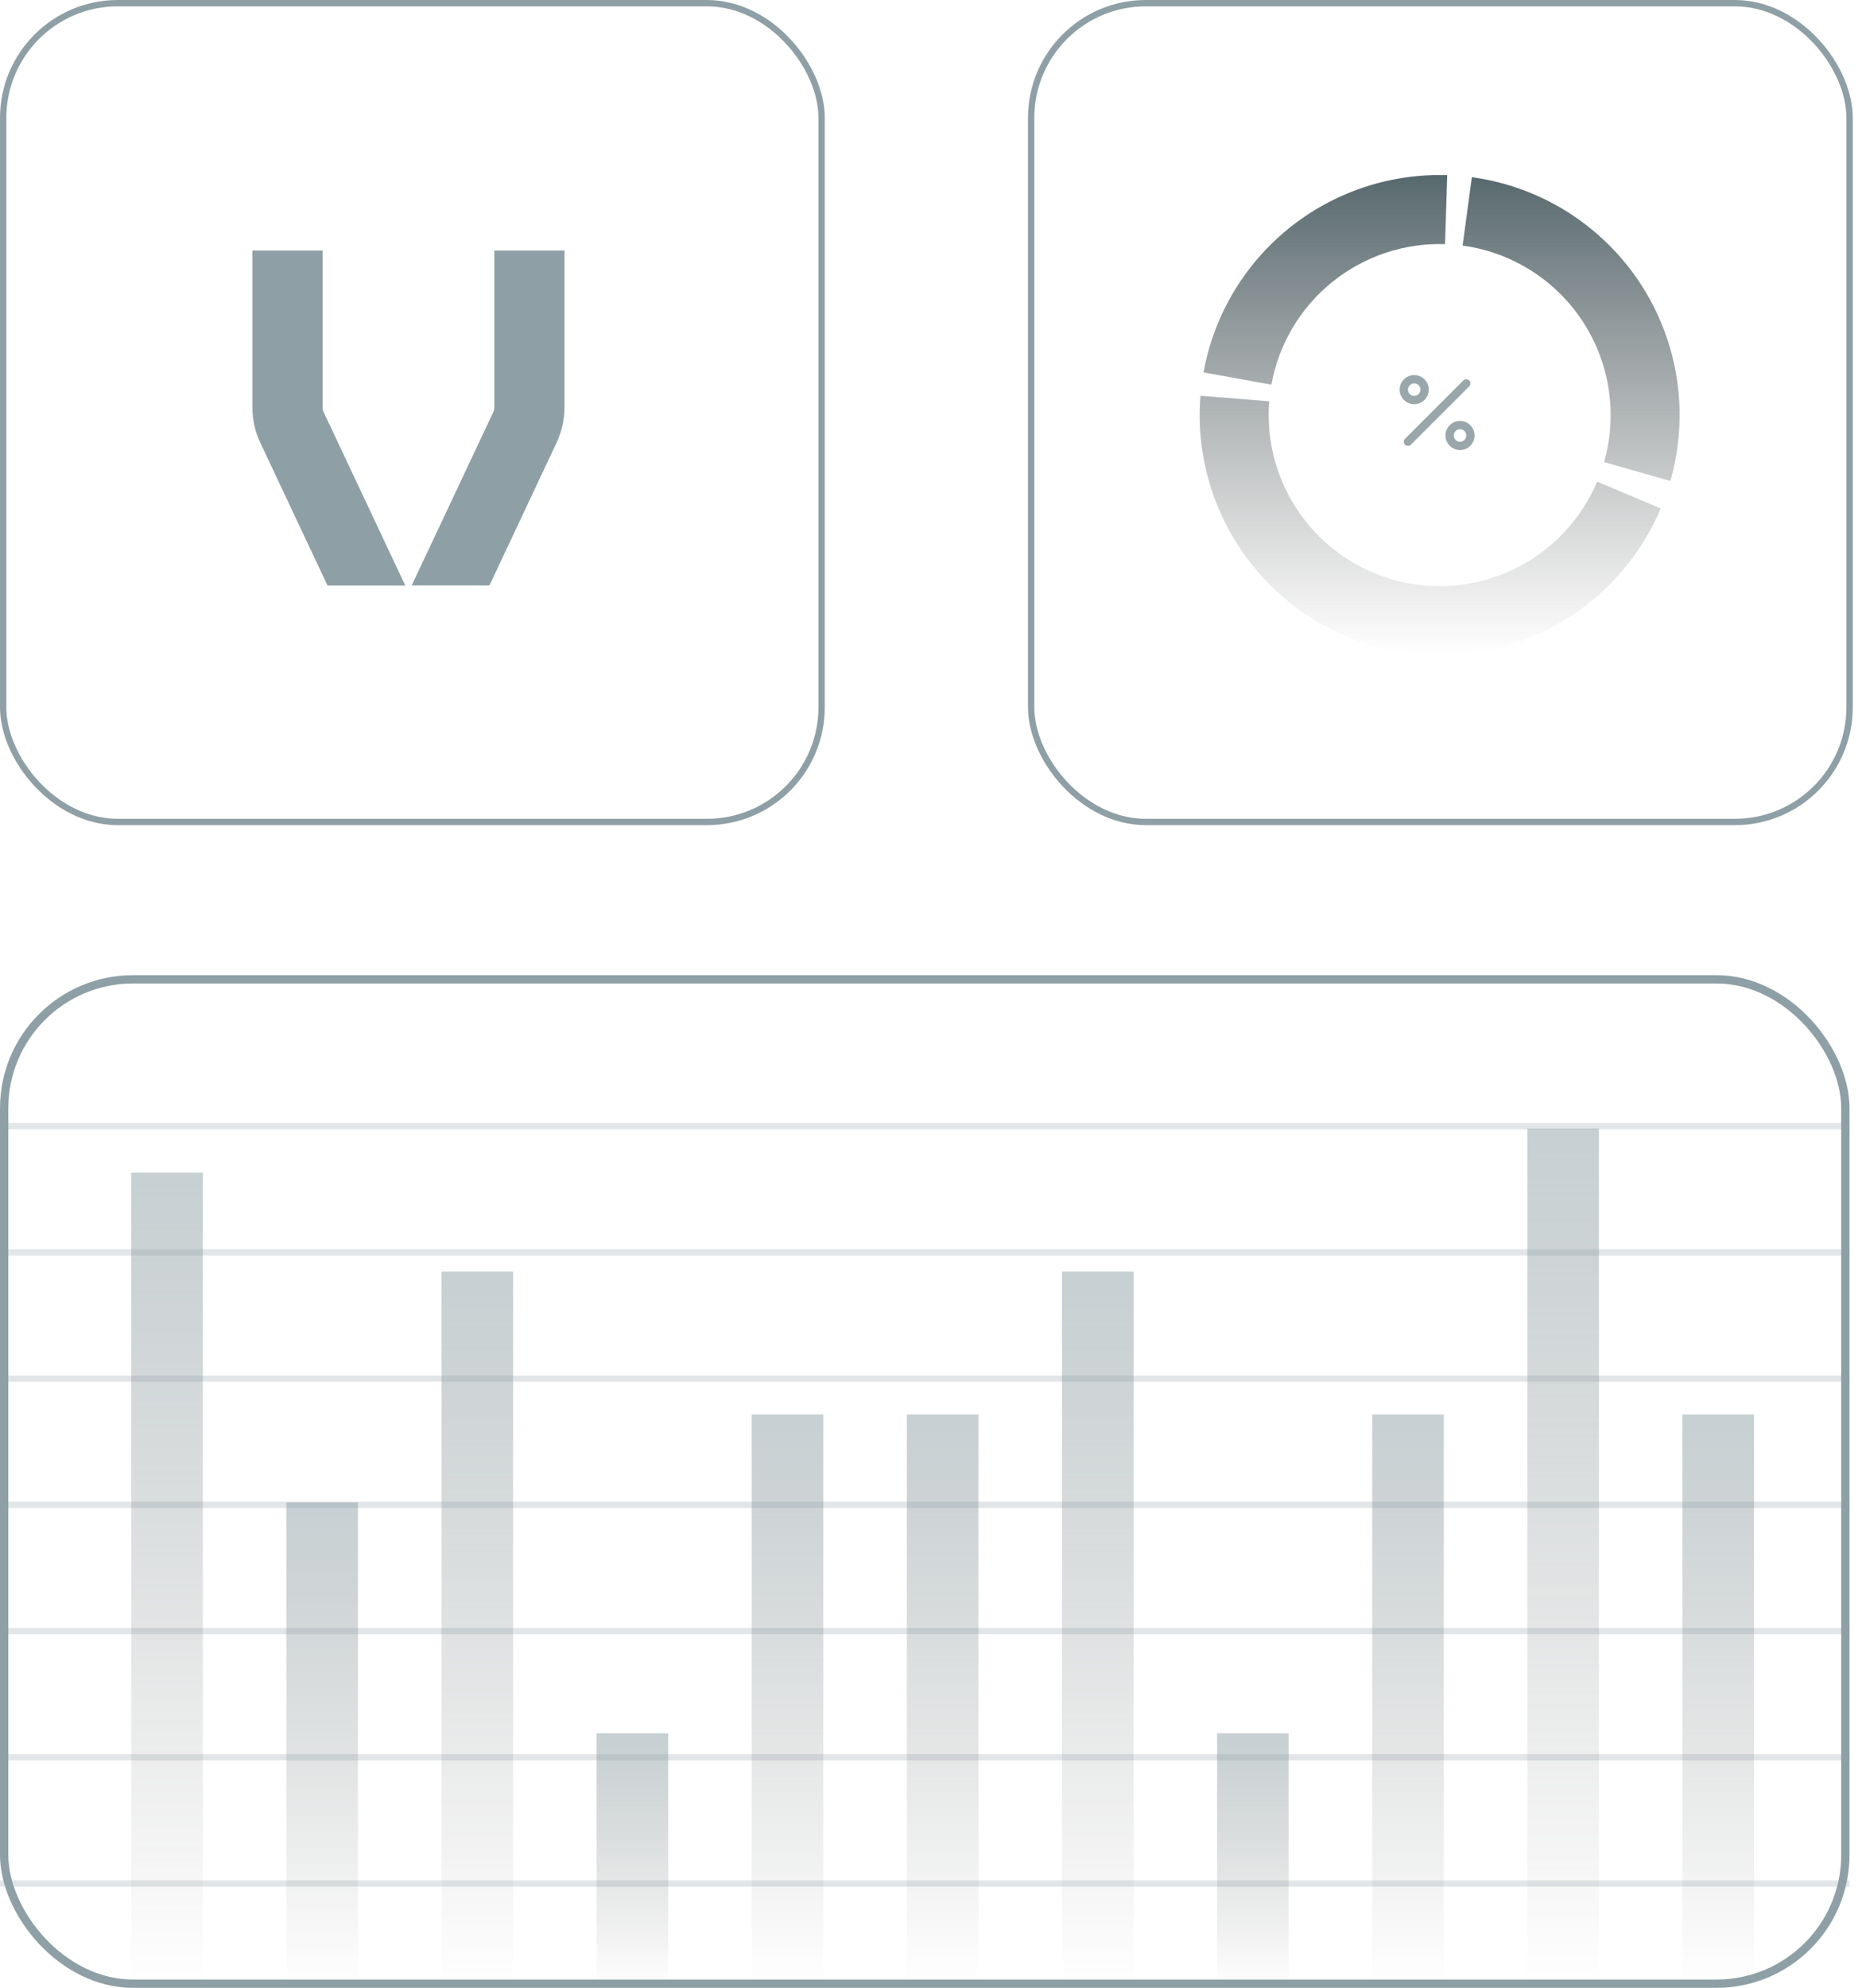 <svg width="149" height="159" viewBox="0 0 149 159" fill="none" xmlns="http://www.w3.org/2000/svg">
<rect x="82.514" y="0.254" width="65.493" height="65.493" rx="9.175" stroke="#8EA0A5" stroke-width="0.507"/>
<path d="M117.333 30.667L112.667 35.333" stroke="#99A7AB" stroke-width="0.667" stroke-linecap="round" stroke-linejoin="round"/>
<path d="M113.167 32C113.627 32 114 31.627 114 31.167C114 30.706 113.627 30.333 113.167 30.333C112.706 30.333 112.333 30.706 112.333 31.167C112.333 31.627 112.706 32 113.167 32Z" stroke="#99A7AB" stroke-width="0.667" stroke-linecap="round" stroke-linejoin="round"/>
<path d="M116.833 35.667C117.294 35.667 117.667 35.294 117.667 34.833C117.667 34.373 117.294 34 116.833 34C116.373 34 116 34.373 116 34.833C116 35.294 116.373 35.667 116.833 35.667Z" stroke="#99A7AB" stroke-width="0.667" stroke-linecap="round" stroke-linejoin="round"/>
<path opacity="0.26" d="M148 90.077L0 90.077" stroke="#8EA0A5" stroke-width="0.505"/>
<path opacity="0.26" d="M148 100.174L0 100.174" stroke="#8EA0A5" stroke-width="0.505"/>
<path opacity="0.26" d="M148 110.271L0 110.271" stroke="#8EA0A5" stroke-width="0.505"/>
<path opacity="0.26" d="M148 120.367L0 120.367" stroke="#8EA0A5" stroke-width="0.505"/>
<path opacity="0.26" d="M148 130.464L0 130.464" stroke="#8EA0A5" stroke-width="0.505"/>
<path opacity="0.26" d="M148 150.657L0 150.657" stroke="#8EA0A5" stroke-width="0.505"/>
<path opacity="0.26" d="M148 140.56L0 140.56" stroke="#8EA0A5" stroke-width="0.505"/>
<rect x="10.503" y="93.79" width="5.729" height="65.074" fill="url(#paint0_linear_865_10284)"/>
<rect x="35.329" y="101.705" width="5.729" height="57.16" fill="url(#paint1_linear_865_10284)"/>
<rect x="84.981" y="101.705" width="5.729" height="57.16" fill="url(#paint2_linear_865_10284)"/>
<rect x="47.742" y="138.639" width="5.729" height="20.226" fill="url(#paint3_linear_865_10284)"/>
<rect x="97.394" y="138.639" width="5.729" height="20.226" fill="url(#paint4_linear_865_10284)"/>
<rect x="60.155" y="113.137" width="5.729" height="45.728" fill="url(#paint5_linear_865_10284)"/>
<rect x="109.806" y="113.137" width="5.729" height="45.728" fill="url(#paint6_linear_865_10284)"/>
<rect x="72.568" y="113.137" width="5.729" height="45.728" fill="url(#paint7_linear_865_10284)"/>
<rect x="122.219" y="90.273" width="5.729" height="68.592" fill="url(#paint8_linear_865_10284)"/>
<rect x="134.632" y="113.137" width="5.729" height="45.728" fill="url(#paint9_linear_865_10284)"/>
<rect x="22.916" y="120.172" width="5.729" height="38.693" fill="url(#paint10_linear_865_10284)"/>
<rect x="0.254" y="0.254" width="65.493" height="65.493" rx="9.175" stroke="#8EA0A5" stroke-width="0.507"/>
<path d="M25.912 32.999C25.847 32.868 25.818 32.722 25.818 32.577V20.036H20.197V32.577C20.197 33.559 20.414 34.54 20.834 35.42L26.209 46.834H32.431L25.92 33.006L25.912 32.999Z" fill="#8EA0A5"/>
<path d="M39.556 20.036V32.577C39.556 32.722 39.528 32.861 39.462 32.991L32.944 46.827H39.166L44.541 35.405C44.953 34.525 45.17 33.551 45.17 32.577V20.036H39.549H39.556Z" fill="#8EA0A5"/>
<rect x="0.333" y="78.333" width="147.335" height="80.335" rx="10.31" stroke="#8EA0A5" stroke-width="0.665"/>
<path d="M132.894 40.669C131.119 44.874 127.904 48.31 123.826 50.36C119.747 52.41 115.071 52.94 110.637 51.855C106.203 50.769 102.301 48.14 99.63 44.438C96.959 40.736 95.694 36.204 96.063 31.654L101.565 32.099C101.303 35.341 102.204 38.57 104.107 41.208C106.01 43.846 108.79 45.719 111.95 46.492C115.109 47.266 118.44 46.888 121.347 45.427C124.253 43.967 126.543 41.519 127.808 38.522L132.894 40.669Z" fill="url(#paint11_linear_865_10284)"/>
<path d="M96.306 29.788C97.125 25.257 99.544 21.171 103.124 18.274C106.704 15.378 111.206 13.864 115.808 14.01L115.634 19.527C112.355 19.424 109.147 20.502 106.597 22.566C104.046 24.63 102.322 27.541 101.738 30.77L96.306 29.788Z" fill="url(#paint12_linear_865_10284)"/>
<path d="M117.781 14.174C120.51 14.544 123.127 15.496 125.455 16.966C127.783 18.436 129.768 20.39 131.275 22.695C132.782 25 133.775 27.601 134.188 30.324C134.601 33.046 134.423 35.826 133.667 38.474L128.359 36.958C128.898 35.072 129.024 33.091 128.73 31.151C128.436 29.212 127.728 27.358 126.654 25.716C125.581 24.073 124.167 22.681 122.508 21.634C120.849 20.586 118.984 19.908 117.04 19.644L117.781 14.174Z" fill="url(#paint13_linear_865_10284)"/>
<defs>
<linearGradient id="paint0_linear_865_10284" x1="13.368" y1="93.79" x2="13.368" y2="158.865" gradientUnits="userSpaceOnUse">
<stop stop-color="#8EA0A5" stop-opacity="0.5"/>
<stop offset="1" stop-color="#737373" stop-opacity="0"/>
</linearGradient>
<linearGradient id="paint1_linear_865_10284" x1="38.194" y1="101.705" x2="38.194" y2="158.865" gradientUnits="userSpaceOnUse">
<stop stop-color="#8EA0A5" stop-opacity="0.5"/>
<stop offset="1" stop-color="#737373" stop-opacity="0"/>
</linearGradient>
<linearGradient id="paint2_linear_865_10284" x1="87.845" y1="101.705" x2="87.845" y2="158.865" gradientUnits="userSpaceOnUse">
<stop stop-color="#8EA0A5" stop-opacity="0.5"/>
<stop offset="1" stop-color="#737373" stop-opacity="0"/>
</linearGradient>
<linearGradient id="paint3_linear_865_10284" x1="50.606" y1="138.639" x2="50.606" y2="158.865" gradientUnits="userSpaceOnUse">
<stop stop-color="#8EA0A5" stop-opacity="0.5"/>
<stop offset="1" stop-color="#737373" stop-opacity="0"/>
</linearGradient>
<linearGradient id="paint4_linear_865_10284" x1="100.258" y1="138.639" x2="100.258" y2="158.865" gradientUnits="userSpaceOnUse">
<stop stop-color="#8EA0A5" stop-opacity="0.5"/>
<stop offset="1" stop-color="#737373" stop-opacity="0"/>
</linearGradient>
<linearGradient id="paint5_linear_865_10284" x1="63.019" y1="113.137" x2="63.019" y2="158.865" gradientUnits="userSpaceOnUse">
<stop stop-color="#8EA0A5" stop-opacity="0.5"/>
<stop offset="1" stop-color="#737373" stop-opacity="0"/>
</linearGradient>
<linearGradient id="paint6_linear_865_10284" x1="112.671" y1="113.137" x2="112.671" y2="158.865" gradientUnits="userSpaceOnUse">
<stop stop-color="#8EA0A5" stop-opacity="0.5"/>
<stop offset="1" stop-color="#737373" stop-opacity="0"/>
</linearGradient>
<linearGradient id="paint7_linear_865_10284" x1="75.432" y1="113.137" x2="75.432" y2="158.865" gradientUnits="userSpaceOnUse">
<stop stop-color="#8EA0A5" stop-opacity="0.5"/>
<stop offset="1" stop-color="#737373" stop-opacity="0"/>
</linearGradient>
<linearGradient id="paint8_linear_865_10284" x1="125.084" y1="90.273" x2="125.084" y2="158.865" gradientUnits="userSpaceOnUse">
<stop stop-color="#8EA0A5" stop-opacity="0.5"/>
<stop offset="1" stop-color="#737373" stop-opacity="0"/>
</linearGradient>
<linearGradient id="paint9_linear_865_10284" x1="137.497" y1="113.137" x2="137.497" y2="158.865" gradientUnits="userSpaceOnUse">
<stop stop-color="#8EA0A5" stop-opacity="0.5"/>
<stop offset="1" stop-color="#737373" stop-opacity="0"/>
</linearGradient>
<linearGradient id="paint10_linear_865_10284" x1="25.78" y1="120.172" x2="25.78" y2="158.865" gradientUnits="userSpaceOnUse">
<stop stop-color="#8EA0A5" stop-opacity="0.5"/>
<stop offset="1" stop-color="#737373" stop-opacity="0"/>
</linearGradient>
<linearGradient id="paint11_linear_865_10284" x1="115.203" y1="14" x2="115.203" y2="52.405" gradientUnits="userSpaceOnUse">
<stop stop-color="#57696E"/>
<stop offset="1" stop-color="#737373" stop-opacity="0"/>
</linearGradient>
<linearGradient id="paint12_linear_865_10284" x1="115.203" y1="14" x2="115.203" y2="52.405" gradientUnits="userSpaceOnUse">
<stop stop-color="#57696E"/>
<stop offset="1" stop-color="#737373" stop-opacity="0"/>
</linearGradient>
<linearGradient id="paint13_linear_865_10284" x1="115.203" y1="14" x2="115.203" y2="52.405" gradientUnits="userSpaceOnUse">
<stop stop-color="#57696E"/>
<stop offset="1" stop-color="#737373" stop-opacity="0"/>
</linearGradient>
</defs>
</svg>
